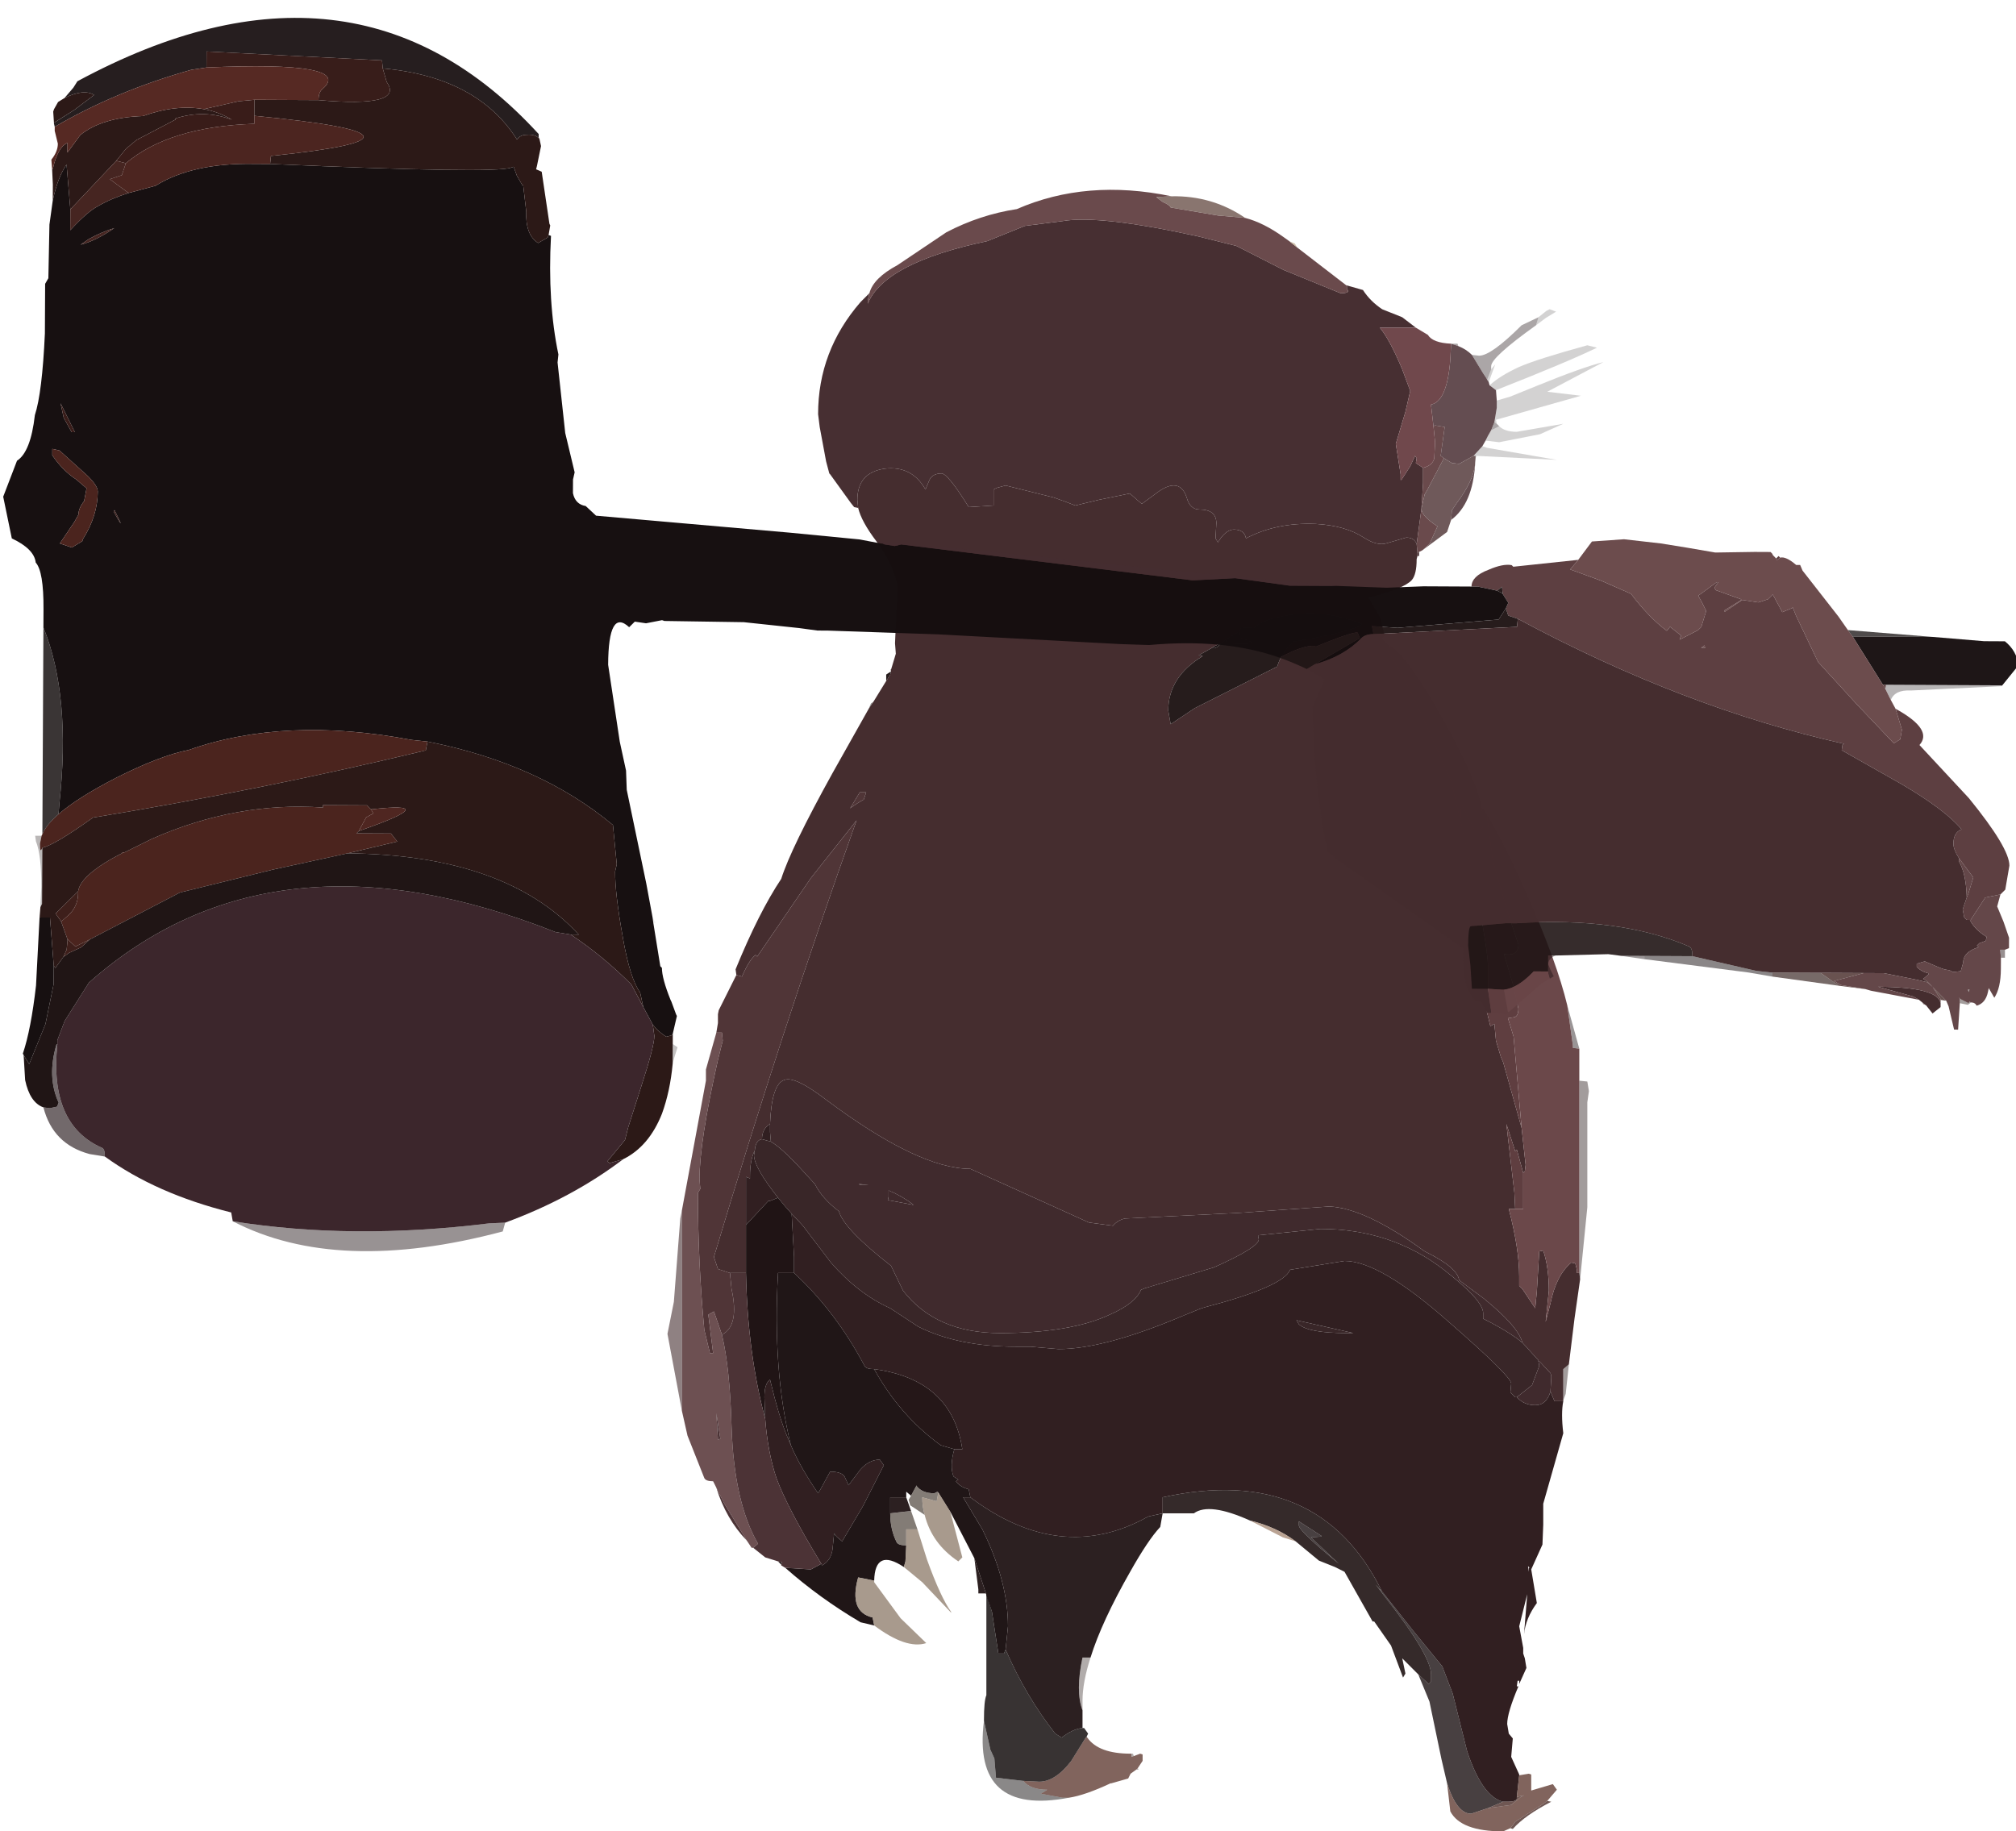 <?xml version="1.0" encoding="UTF-8" standalone="no"?>
<svg xmlns:xlink="http://www.w3.org/1999/xlink" height="114.3px" width="125.8px" xmlns="http://www.w3.org/2000/svg">
  <g transform="matrix(1, 0, 0, 1, 0.0, 0.3)">
    <use height="102.45" transform="matrix(1.0, 0.0, 0.0, 1.0, 41.65, 11.55)" width="58.4" xlink:href="#shape0"/>
    <use height="76.95" transform="matrix(1, 0.005, -0.005, 1, 0.35, 0.7)" width="125.8" xlink:href="#sprite0"/>
  </g>
  <defs>
    <g id="shape0" transform="matrix(1, 0, 0, 1, -41.65, -11.55)">
      <path d="M84.0 17.5 L85.05 17.8 Q85.5 18.5 86.25 19.0 L87.5 19.5 88.35 20.15 87.55 20.15 86.1 20.15 Q86.7 20.85 87.5 22.75 L88.0 24.1 87.7 25.4 87.1 27.4 87.4 29.3 87.4 29.65 87.45 29.65 88.0 28.8 88.3 28.15 88.4 28.3 88.35 28.6 88.8 28.9 88.8 29.85 88.7 31.45 88.4 33.65 Q88.25 33.25 87.75 33.25 L86.55 33.6 Q85.95 33.8 85.1 33.25 83.95 32.5 82.1 32.4 79.65 32.3 77.75 33.3 77.65 32.75 77.0 32.75 76.6 32.75 76.2 33.25 L76.0 33.55 75.85 33.3 75.9 32.35 Q75.9 31.5 74.85 31.5 74.25 31.5 74.05 30.75 73.8 30.0 73.25 30.0 72.8 30.0 72.2 30.45 L71.25 31.15 70.5 30.5 68.55 30.9 67.1 31.25 66.45 31.0 65.75 30.75 62.75 30.0 62.2 30.15 62.0 30.25 62.0 31.25 60.45 31.35 Q59.15 29.25 58.75 29.25 58.2 29.25 58.0 29.65 L57.75 30.25 Q56.9 28.75 55.2 28.95 53.5 29.2 53.5 30.9 L53.55 31.4 53.3 31.35 53.1 31.1 51.8 29.3 51.75 29.25 51.55 28.5 51.15 26.35 51.05 25.55 Q51.05 21.6 53.7 18.55 L54.25 18.0 54.15 18.45 54.15 18.65 Q55.2 16.1 61.6 14.75 L63.95 13.8 66.3 13.5 Q68.6 13.1 74.75 14.45 L77.15 15.05 80.1 16.55 83.65 18.0 Q84.3 18.0 84.05 17.75 L84.05 17.55 84.0 17.5 M88.55 34.15 L88.55 34.4 88.45 34.4 88.45 34.2 88.55 34.15" fill="#452d30" fill-opacity="0.988" fill-rule="evenodd" stroke="none"/>
      <path d="M84.0 17.5 L84.05 17.55 84.05 17.75 Q84.3 18.0 83.65 18.0 L80.1 16.55 77.15 15.05 74.75 14.45 Q68.6 13.1 66.3 13.5 L63.95 13.8 61.6 14.75 Q55.2 16.1 54.15 18.65 L54.15 18.45 54.25 18.0 Q54.5 17.05 56.0 16.25 L59.05 14.2 Q61.15 13.1 63.45 12.75 67.8 10.85 73.1 11.95 L72.15 12.0 72.55 12.3 Q73.0 12.5 73.05 12.65 L76.0 13.15 77.7 13.3 Q78.85 13.6 80.1 14.5 L80.45 14.75 80.95 15.15 84.0 17.5 M88.4 33.65 L88.7 31.45 88.8 29.85 88.8 28.9 Q89.4 28.75 89.5 28.3 L89.55 27.3 89.45 26.3 89.55 26.25 90.15 26.35 89.9 28.15 90.1 28.3 89.05 30.3 88.9 30.55 88.7 31.45 Q88.7 31.9 89.7 32.55 L89.2 33.65 88.75 34.05 88.55 34.15 88.45 34.2 88.4 33.65" fill="#613f41" fill-opacity="0.941" fill-rule="evenodd" stroke="none"/>
      <path d="M90.55 21.15 L90.8 21.15 90.95 21.15 91.0 21.3 90.55 21.15 M91.85 21.85 L92.3 21.9 Q93.05 21.9 94.95 20.0 L96.0 19.5 95.85 20.0 Q93.05 22.0 93.05 22.55 L93.05 22.75 92.8 23.4 92.75 23.3 92.55 23.0 91.85 21.85 M93.4 26.15 L93.55 26.3 93.05 26.55 93.25 26.05 93.4 26.15" fill="#25181c" fill-opacity="0.384" fill-rule="evenodd" stroke="none"/>
      <path d="M91.0 21.3 Q91.5 21.5 91.85 21.85 L92.55 23.0 92.75 23.3 92.8 23.4 92.9 23.55 92.95 23.75 93.35 24.05 93.4 24.7 93.4 25.15 93.25 26.05 93.05 26.55 92.85 26.9 92.7 27.2 92.5 27.55 91.95 28.15 91.05 28.65 90.6 28.6 90.1 28.3 89.9 28.15 90.15 26.35 89.55 26.25 89.45 26.3 89.3 25.0 89.3 24.95 Q90.3 24.75 90.5 22.15 L90.55 21.15 91.0 21.3 M92.1 28.15 L92.05 28.6 92.05 28.45 92.05 28.15 92.1 28.15 M92.05 28.65 Q91.9 31.15 90.55 32.15 L90.6 31.55 90.9 31.1 Q91.95 29.7 92.05 28.65" fill="#53393e" fill-opacity="0.898" fill-rule="evenodd" stroke="none"/>
      <path d="M88.8 28.9 L88.35 28.6 88.4 28.3 88.3 28.15 88.0 28.8 87.45 29.65 87.4 29.65 87.4 29.3 87.1 27.4 87.7 25.4 88.0 24.1 87.5 22.75 Q86.7 20.85 86.1 20.15 L87.55 20.15 88.35 20.15 89.1 20.6 Q89.4 21.1 90.55 21.15 L90.5 22.15 Q90.3 24.75 89.3 24.95 L89.3 25.0 89.45 26.3 89.55 27.3 89.5 28.3 Q89.4 28.75 88.8 28.9" fill="#6e464a" fill-opacity="0.988" fill-rule="evenodd" stroke="none"/>
      <path d="M96.0 19.5 L96.5 19.1 96.7 19.0 97.1 19.15 96.45 19.55 95.85 20.0 96.0 19.5 M93.05 22.75 L93.3 22.45 92.9 23.55 92.8 23.4 93.05 22.75 M92.95 23.75 Q93.6 23.15 94.8 22.6 95.95 22.1 99.05 21.25 L99.65 21.4 Q97.8 22.3 93.35 24.05 L92.95 23.75 M93.4 24.7 L94.25 24.45 95.85 23.8 Q98.8 22.6 100.05 22.3 L96.55 24.15 98.65 24.4 93.35 25.9 93.4 26.15 93.25 26.05 93.4 25.15 93.4 24.7 M93.55 26.3 Q93.9 26.65 94.65 26.65 L97.55 26.15 96.1 26.8 93.55 27.3 92.7 27.2 92.85 26.9 93.05 26.55 93.55 26.3 M92.5 27.55 L92.8 27.65 96.55 28.3 97.15 28.4 92.1 28.15 92.05 28.15 91.95 28.15 92.5 27.55" fill="#130c0e" fill-opacity="0.184" fill-rule="evenodd" stroke="none"/>
      <path d="M92.05 28.6 L92.05 28.65 Q91.95 29.7 90.9 31.1 L90.6 31.55 90.55 32.15 90.3 32.9 88.75 34.05 89.2 33.65 89.7 32.55 Q88.7 31.9 88.7 31.45 L88.9 30.55 89.05 30.3 90.1 28.3 90.6 28.6 91.05 28.65 91.95 28.15 92.05 28.15 92.05 28.45 92.05 28.6" fill="#644c4d" fill-opacity="0.925" fill-rule="evenodd" stroke="none"/>
      <path d="M75.6 40.15 L75.75 40.05 76.25 39.8 76.05 40.0 Q75.95 40.1 75.8 40.15 L75.6 40.15 M76.45 39.65 L77.35 39.1 77.35 39.15 77.4 39.5 78.05 39.75 78.1 39.9 78.15 39.85 78.15 39.9 78.1 39.9 78.05 39.9 76.55 39.85 76.5 39.65 76.45 39.65 M70.25 39.75 L70.4 39.9 70.2 39.9 70.25 39.75" fill="#160f10" fill-opacity="0.992" fill-rule="evenodd" stroke="none"/>
      <path d="M53.55 31.4 L53.5 30.9 Q53.5 29.2 55.2 28.95 56.9 28.75 57.75 30.25 L58.0 29.65 Q58.2 29.25 58.75 29.25 59.15 29.25 60.45 31.35 L62.0 31.25 62.0 30.25 62.2 30.15 62.75 30.0 65.75 30.75 66.45 31.0 67.1 31.25 68.55 30.9 70.5 30.5 71.25 31.15 72.2 30.45 Q72.8 30.0 73.25 30.0 73.8 30.0 74.05 30.75 74.25 31.5 74.85 31.5 75.9 31.5 75.9 32.35 L75.85 33.3 76.0 33.55 76.2 33.25 Q76.6 32.75 77.0 32.75 77.65 32.75 77.75 33.3 79.65 32.3 82.1 32.4 83.95 32.5 85.1 33.25 85.95 33.8 86.55 33.6 L87.75 33.25 Q88.25 33.25 88.4 33.65 L88.45 34.2 88.45 34.4 88.4 34.6 Q88.4 35.55 88.1 35.9 87.6 36.45 85.4 37.0 L86.15 38.3 86.4 39.4 86.25 39.55 86.75 40.1 86.6 40.35 Q87.7 41.9 89.9 47.0 L90.55 48.45 91.2 51.25 91.6 53.0 Q92.85 58.65 92.85 60.05 L92.85 61.6 92.65 62.3 93.0 63.75 93.25 63.6 93.35 64.65 93.65 65.65 93.8 66.0 94.95 70.1 95.2 72.4 95.15 72.8 95.05 72.9 94.65 71.45 94.55 71.55 94.0 69.85 94.5 74.15 94.55 75.15 94.15 75.15 Q94.8 77.65 94.8 79.35 L94.8 79.95 95.0 80.15 95.8 81.35 95.9 80.3 96.05 77.8 96.3 77.75 Q96.65 78.8 96.65 80.25 L96.45 82.2 96.75 81.05 Q97.1 79.3 98.05 78.5 L98.3 78.55 98.4 78.95 98.4 79.15 98.55 79.15 98.6 79.55 98.25 82.0 97.9 84.85 97.55 85.15 97.55 86.15 97.55 87.1 97.55 87.15 97.0 87.15 96.75 86.55 96.8 85.7 96.8 85.65 96.8 85.55 96.75 85.4 96.1 84.7 96.0 84.65 96.0 84.6 95.0 83.5 Q94.75 82.5 92.6 80.75 L91.05 79.6 Q90.95 78.8 88.9 77.8 85.2 75.1 82.95 75.0 L77.3 75.4 70.2 75.75 Q69.75 75.85 69.45 76.2 L67.95 76.0 60.55 72.65 Q57.3 72.65 51.5 68.3 49.6 66.85 48.95 67.1 48.15 67.35 48.05 69.85 47.55 70.15 47.55 70.8 47.15 70.85 47.1 71.5 46.8 72.1 46.8 73.1 L46.8 73.25 46.55 73.15 46.55 75.15 46.55 76.15 46.55 78.15 46.55 79.15 45.55 79.15 44.8 78.9 44.55 78.15 Q48.75 64.1 53.45 50.9 L50.6 54.5 47.25 59.4 47.15 59.3 Q46.75 59.6 46.3 60.65 L45.95 60.55 45.9 60.2 Q47.35 56.65 48.75 54.55 49.35 52.65 51.95 47.95 L54.2 43.95 54.5 43.5 55.3 42.2 55.55 41.8 55.6 41.6 55.6 41.55 55.55 41.5 55.6 41.5 55.9 40.5 55.85 39.85 56.0 36.4 Q55.9 35.15 54.7 33.5 53.75 32.25 53.55 31.4 M75.6 40.15 L74.8 40.6 75.05 40.65 Q72.9 41.95 72.9 44.05 L73.05 44.9 74.55 43.9 79.7 41.3 Q79.95 40.45 80.7 39.75 L82.1 39.5 Q84.8 38.95 85.0 38.65 82.5 37.65 80.1 38.15 78.75 38.4 78.25 38.9 L77.45 38.85 77.35 39.1 76.45 39.65 76.25 39.8 75.75 40.05 75.6 40.15 M53.65 49.15 L53.2 49.9 53.05 50.15 Q53.45 49.85 53.9 49.6 L54.05 49.15 53.65 49.15 M70.25 39.75 L70.2 39.9 70.4 39.9 70.25 39.75" fill="#452d2f" fill-opacity="0.996" fill-rule="evenodd" stroke="none"/>
      <path d="M55.3 42.2 L55.3 41.95 55.3 41.8 55.6 41.6 55.55 41.8 55.3 42.2 M77.35 39.1 L77.45 38.85 78.25 38.9 Q78.75 38.4 80.1 38.15 82.5 37.65 85.0 38.65 84.8 38.95 82.1 39.5 L80.7 39.75 Q79.95 40.45 79.7 41.3 L74.55 43.9 73.05 44.9 72.9 44.05 Q72.9 41.95 75.05 40.65 L74.8 40.6 75.6 40.15 75.8 40.15 Q75.95 40.1 76.05 40.0 L76.25 39.8 76.45 39.65 76.5 39.65 76.55 39.85 78.05 39.9 78.1 39.9 78.15 39.9 78.15 39.85 78.1 39.9 78.05 39.75 77.4 39.5 77.35 39.15 77.35 39.1" fill="#211717" fill-opacity="0.976" fill-rule="evenodd" stroke="none"/>
      <path d="M97.8 62.45 L98.55 65.15 98.15 65.1 98.15 64.95 97.8 62.45" fill="#1b1112" fill-opacity="0.443" fill-rule="evenodd" stroke="none"/>
      <path d="M92.45 50.05 L92.8 50.55 92.8 50.7 93.15 53.4 94.05 56.55 94.75 58.65 Q94.75 59.4 93.85 59.25 L94.4 61.1 94.75 62.65 Q94.75 63.2 94.4 63.2 L94.1 63.25 94.45 64.4 94.95 70.1 93.8 66.0 93.65 65.65 93.35 64.65 93.25 63.6 93.0 63.75 92.65 62.3 92.85 61.6 92.85 60.05 Q92.85 58.65 91.6 53.0 L91.2 51.25 91.15 50.35 91.2 49.9 92.0 51.5 Q92.6 51.5 92.5 51.25 L92.5 50.55 92.45 50.05 M95.05 72.9 L95.05 75.15 94.55 75.15 94.5 74.15 94.0 69.85 94.55 71.55 94.65 71.45 95.05 72.9" fill="#5f3e40" fill-opacity="0.996" fill-rule="evenodd" stroke="none"/>
      <path d="M86.75 40.1 L86.75 40.0 Q87.85 40.65 90.15 44.75 92.15 48.35 92.45 50.05 L92.5 50.55 92.5 51.25 Q92.6 51.5 92.0 51.5 L91.2 49.9 91.15 50.35 91.2 51.25 90.55 48.45 89.9 47.0 Q87.7 41.9 86.6 40.35 L86.75 40.1 M92.8 50.55 Q93.95 52.45 95.3 55.55 97.15 59.75 97.8 62.45 L98.15 64.95 98.15 65.1 98.55 65.15 98.55 66.15 98.55 67.15 98.55 78.15 98.55 79.15 98.4 79.15 98.4 78.95 98.3 78.55 98.05 78.5 Q97.1 79.3 96.75 81.05 L96.45 82.2 96.65 80.25 Q96.65 78.8 96.3 77.75 L96.05 77.8 95.9 80.3 95.8 81.35 95.0 80.15 94.8 79.95 94.8 79.35 Q94.8 77.65 94.15 75.15 L94.55 75.15 95.05 75.15 95.05 72.9 95.15 72.8 95.2 72.4 94.95 70.1 94.45 64.4 94.1 63.25 94.4 63.2 Q94.75 63.2 94.75 62.65 L94.4 61.1 93.85 59.25 Q94.75 59.4 94.75 58.65 L94.05 56.55 93.15 53.4 92.8 50.7 92.8 50.55" fill="#694547" fill-opacity="0.984" fill-rule="evenodd" stroke="none"/>
      <path d="M98.55 67.15 L99.05 67.2 99.15 67.8 99.05 68.5 99.05 75.05 98.6 79.55 98.55 79.15 98.55 78.15 98.55 67.15 M97.9 84.85 L97.7 86.7 97.55 87.1 97.55 86.15 97.55 85.15 97.9 84.85" fill="#261819" fill-opacity="0.427" fill-rule="evenodd" stroke="none"/>
      <path d="M95.0 83.5 Q94.15 82.8 92.55 82.0 L92.55 81.65 Q92.55 80.85 90.1 78.95 86.8 76.4 82.4 76.4 L78.5 76.8 78.55 77.05 Q78.55 77.55 75.75 78.8 L71.45 80.1 71.2 80.2 Q70.85 81.05 69.25 81.75 66.8 82.9 62.4 82.9 58.4 82.9 56.35 80.25 L55.6 78.7 Q52.65 76.4 52.35 75.3 51.3 74.5 50.85 73.6 L49.75 72.4 Q48.7 71.3 48.1 70.95 L48.05 70.35 48.05 69.85 Q48.15 67.35 48.95 67.1 49.6 66.85 51.5 68.3 57.3 72.65 60.55 72.65 L67.95 76.0 69.45 76.2 Q69.75 75.85 70.2 75.75 L77.3 75.4 82.95 75.0 Q85.2 75.1 88.9 77.8 90.95 78.8 91.05 79.6 L92.6 80.75 Q94.75 82.5 95.0 83.5 M94.65 86.9 L95.6 86.15 96.05 84.95 96.0 84.65 96.1 84.7 96.75 85.4 96.8 85.55 96.8 85.65 96.8 85.7 96.75 86.55 Q96.5 87.4 95.8 87.4 95.1 87.4 94.65 86.9 M54.05 73.65 L54.2 73.65 53.6 73.6 53.65 73.65 54.05 73.65 M55.4 74.6 L57.0 74.9 56.95 74.85 Q56.2 74.3 55.45 74.0 L55.45 74.4 55.4 74.6" fill="#3f292c" fill-opacity="0.992" fill-rule="evenodd" stroke="none"/>
      <path d="M48.1 70.95 Q48.7 71.3 49.75 72.4 L50.85 73.6 Q51.3 74.5 52.35 75.3 52.65 76.4 55.6 78.7 L56.35 80.25 Q58.4 82.9 62.4 82.9 66.8 82.9 69.25 81.75 70.85 81.05 71.2 80.2 L71.45 80.1 75.75 78.8 Q78.55 77.55 78.55 77.05 L78.5 76.8 82.4 76.4 Q86.8 76.4 90.1 78.95 92.55 80.85 92.55 81.65 L92.55 82.0 Q94.15 82.8 95.0 83.5 L96.0 84.6 96.0 84.65 96.05 84.95 95.6 86.15 94.65 86.9 94.55 86.9 94.25 86.6 94.3 86.05 Q94.3 85.6 90.4 82.2 86.1 78.4 83.9 78.4 L80.5 78.95 Q80.1 80.0 75.15 81.3 L74.85 81.4 73.75 81.85 Q68.9 83.9 66.05 83.9 L64.3 83.75 63.4 83.75 Q59.8 83.75 57.3 82.5 L55.55 81.35 Q53.55 80.45 51.85 78.5 L50.1 76.2 49.4 75.45 49.0 75.0 48.55 74.45 Q47.05 72.55 47.05 71.8 L47.1 71.5 Q47.15 70.85 47.55 70.8 L48.1 70.95 M84.05 82.9 Q81.65 82.9 81.05 82.35 L80.9 82.1 84.45 82.9 84.05 82.9" fill="#382527" fill-opacity="0.992" fill-rule="evenodd" stroke="none"/>
      <path d="M97.55 87.15 Q97.4 87.9 97.55 89.15 L96.3 93.55 96.3 94.85 96.25 96.1 95.55 97.65 95.9 99.75 Q95.2 100.7 95.1 101.7 L95.3 99.2 94.8 101.2 95.05 102.55 95.05 102.9 95.15 103.2 95.25 103.8 94.8 104.8 94.8 104.6 94.7 104.6 94.65 104.95 94.75 104.95 Q94.05 106.6 94.05 107.3 L94.15 107.9 94.4 108.2 94.3 109.35 94.8 110.45 94.8 110.5 94.65 111.85 94.65 111.9 Q94.7 112.15 94.05 112.15 L93.8 112.15 Q92.5 111.85 91.55 109.0 L90.65 105.4 90.0 103.7 88.2 101.5 86.3 99.1 86.25 99.05 Q82.3 91.0 72.55 93.15 L72.55 94.15 71.65 94.35 Q66.2 97.4 60.55 93.15 L60.45 92.65 Q59.9 92.5 59.65 92.15 L59.8 92.05 59.5 91.85 Q59.25 91.2 59.55 90.15 L60.05 90.15 Q59.4 85.8 54.55 85.15 54.05 85.15 53.95 84.95 52.15 81.55 49.55 79.15 L49.55 78.15 49.4 75.45 50.1 76.2 51.85 78.5 Q53.55 80.45 55.55 81.35 L57.3 82.5 Q59.8 83.75 63.4 83.75 L64.3 83.75 66.05 83.9 Q68.9 83.9 73.75 81.85 L74.85 81.4 75.15 81.3 Q80.1 80.0 80.5 78.95 L83.9 78.4 Q86.1 78.4 90.4 82.2 94.3 85.6 94.3 86.05 L94.25 86.6 94.55 86.9 94.65 86.9 Q95.1 87.4 95.8 87.4 96.5 87.4 96.75 86.55 L97.0 87.15 97.55 87.15 M48.05 69.85 L48.05 70.35 48.1 70.95 47.55 70.8 Q47.55 70.15 48.05 69.85 M47.1 71.5 L47.05 71.8 Q47.05 72.55 48.55 74.45 L48.05 74.65 47.95 74.65 46.55 76.15 46.55 75.15 46.55 73.15 46.8 73.25 46.8 73.1 Q46.8 72.1 47.1 71.5 M84.05 82.9 L84.45 82.9 80.9 82.1 81.05 82.35 Q81.65 82.9 84.05 82.9 M95.4 97.55 L95.45 97.55 95.35 97.45 95.4 97.8 95.4 97.55 M47.75 88.25 L47.7 86.9 Q47.7 86.05 48.05 85.8 48.6 88.1 49.1 89.3 L49.35 89.9 Q49.95 91.3 51.05 92.9 L51.2 92.65 51.8 91.55 Q52.5 91.55 52.7 91.85 L52.95 92.4 53.7 91.4 Q54.25 90.8 54.9 90.8 L55.15 91.15 53.85 93.7 52.55 95.9 52.2 95.6 52.05 95.4 51.95 96.4 Q51.85 97.1 51.3 97.4 L51.25 97.3 Q49.15 93.85 48.45 91.95 47.9 90.3 47.75 88.25" fill="#301e20" fill-opacity="0.992" fill-rule="evenodd" stroke="none"/>
      <path d="M88.5 104.2 L87.5 103.2 87.7 104.15 87.55 104.4 86.8 102.4 85.75 100.9 85.65 100.9 83.9 97.8 83.3 97.5 82.3 97.1 80.85 95.9 Q79.65 95.0 78.0 94.6 75.45 93.45 74.5 94.15 L73.55 94.15 72.55 94.15 72.55 93.15 Q82.3 91.0 86.25 99.05 L85.85 98.6 86.3 99.2 Q89.3 103.0 89.3 104.2 L89.3 104.65 89.15 104.8 88.5 104.2 M82.45 95.55 L81.05 94.65 81.05 94.9 Q81.05 95.25 83.55 97.3 L81.8 95.65 82.45 95.6 82.45 95.55" fill="#251919" fill-opacity="0.925" fill-rule="evenodd" stroke="none"/>
      <path d="M90.3 111.0 L89.95 109.5 89.2 105.9 88.5 104.2 89.15 104.8 89.3 104.65 89.3 104.2 Q89.3 103.0 86.3 99.2 L85.85 98.6 86.25 99.05 86.3 99.1 88.2 101.5 90.0 103.7 90.65 105.4 91.55 109.0 Q92.5 111.85 93.8 112.15 L92.85 112.55 91.8 112.9 Q90.9 112.9 90.3 111.0 M82.45 95.55 L82.45 95.6 81.8 95.65 83.55 97.3 Q81.05 95.25 81.05 94.9 L81.05 94.65 82.45 95.55" fill="#1a1011" fill-opacity="0.796" fill-rule="evenodd" stroke="none"/>
      <path d="M77.7 13.3 L76.0 13.15 73.05 12.65 Q73.0 12.5 72.55 12.3 L72.15 12.0 73.1 11.95 Q75.65 11.9 77.7 13.3" fill="#735c55" fill-opacity="0.843" fill-rule="evenodd" stroke="none"/>
      <path d="M80.45 14.75 L80.8 14.9 80.95 15.15 80.45 14.75" fill="#cbbaa1" fill-opacity="0.89" fill-rule="evenodd" stroke="none"/>
      <path d="M44.7 64.15 L44.8 63.55 44.8 63.0 44.85 62.75 45.95 60.55 46.3 60.65 Q46.75 59.6 47.15 59.3 L47.25 59.4 50.6 54.5 53.45 50.9 Q48.75 64.1 44.55 78.15 L44.8 78.9 45.55 79.15 45.65 80.15 Q46.15 82.45 45.05 83.0 L44.55 81.55 44.2 81.75 44.5 84.15 44.3 84.15 43.95 82.7 Q43.55 78.45 43.55 74.15 L43.7 73.9 43.65 73.3 Q43.65 70.95 44.8 65.85 L45.1 64.65 45.05 64.15 44.7 64.15 M53.65 49.15 L54.05 49.15 53.9 49.6 Q53.45 49.85 53.05 50.15 L53.2 49.9 53.65 49.15" fill="#4c3133" fill-opacity="0.973" fill-rule="evenodd" stroke="none"/>
      <path d="M54.2 43.95 L54.35 43.6 54.5 43.5 54.2 43.95" fill="#120b0c" fill-opacity="0.459" fill-rule="evenodd" stroke="none"/>
      <path d="M47.0 96.3 L46.9 96.3 46.6 95.85 45.2 93.55 44.7 92.55 44.5 92.15 Q44.05 92.15 43.95 91.95 L42.9 89.3 42.55 87.75 42.55 87.15 42.55 75.25 44.05 67.15 44.05 66.45 44.7 64.15 45.05 64.15 45.1 64.65 44.8 65.85 Q43.65 70.95 43.65 73.3 L43.7 73.9 43.55 74.15 Q43.55 78.45 43.95 82.7 L44.3 84.15 44.5 84.15 44.2 81.75 44.55 81.55 45.05 83.0 Q45.55 85.1 45.65 88.75 45.8 93.45 47.3 96.05 L47.0 96.3 M44.8 89.55 L44.95 89.5 44.7 87.9 44.8 89.55" fill="#59383a" fill-opacity="0.878" fill-rule="evenodd" stroke="none"/>
      <path d="M55.4 74.6 L55.45 74.4 55.45 74.0 Q56.2 74.3 56.95 74.85 L57.0 74.9 55.4 74.6 M54.05 73.65 L53.65 73.65 53.6 73.6 54.2 73.65 54.05 73.65" fill="#3e282b" fill-opacity="0.992" fill-rule="evenodd" stroke="none"/>
      <path d="M60.8 96.95 L59.3 94.05 58.55 92.85 58.5 92.8 58.3 92.9 Q57.55 92.9 57.2 92.45 L57.2 92.4 56.85 93.05 56.55 92.8 56.55 93.15 55.55 93.15 55.55 94.15 Q55.55 95.15 55.95 95.95 56.05 96.15 56.55 96.15 L56.5 97.15 56.4 97.5 Q54.6 96.3 54.55 98.35 L53.55 98.15 Q52.95 100.3 54.45 100.65 L54.55 101.15 53.7 100.95 Q51.15 99.45 49.0 97.55 L50.6 97.65 51.25 97.3 51.3 97.4 Q51.85 97.1 51.95 96.4 L52.05 95.4 52.2 95.6 52.55 95.9 53.85 93.7 55.15 91.15 54.9 90.8 Q54.25 90.8 53.7 91.4 L52.95 92.4 52.7 91.85 Q52.5 91.55 51.8 91.55 L51.2 92.65 51.05 92.9 Q49.95 91.3 49.35 89.9 48.2 85.25 48.55 79.15 L49.55 79.15 Q52.15 81.55 53.95 84.95 54.05 85.15 54.55 85.15 56.15 88.05 58.7 89.9 L59.55 90.15 Q59.25 91.2 59.5 91.85 L59.8 92.05 59.65 92.15 Q59.9 92.5 60.45 92.65 L60.55 93.15 60.1 93.15 61.3 95.15 Q62.9 98.4 62.9 101.2 L62.75 102.65 62.65 102.9 62.3 102.9 61.9 100.3 60.8 96.95 M48.75 97.35 L48.55 97.15 48.8 97.2 48.75 97.35" fill="#1b1112" fill-opacity="0.973" fill-rule="evenodd" stroke="none"/>
      <path d="M48.55 74.45 L49.0 75.0 49.4 75.45 49.55 78.15 49.55 79.15 48.55 79.15 Q48.2 85.25 49.35 89.9 L49.1 89.3 Q48.6 88.1 48.05 85.8 47.7 86.05 47.7 86.9 L47.75 88.25 Q46.65 84.15 46.55 79.15 L46.55 78.15 46.55 76.15 47.95 74.65 48.05 74.65 48.55 74.45" fill="#201415" fill-opacity="0.996" fill-rule="evenodd" stroke="none"/>
      <path d="M42.55 87.75 L41.65 82.95 42.05 80.95 42.45 75.75 42.55 75.25 42.55 87.15 42.55 87.75" fill="#42292b" fill-opacity="0.588" fill-rule="evenodd" stroke="none"/>
      <path d="M49.0 97.55 L48.75 97.4 48.75 97.35 48.8 97.2 48.55 97.15 47.75 96.9 47.0 96.3 47.3 96.05 Q45.8 93.45 45.65 88.75 45.55 85.1 45.05 83.0 46.15 82.45 45.65 80.15 L45.55 79.15 46.55 79.15 Q46.65 84.15 47.75 88.25 47.9 90.3 48.45 91.95 49.15 93.85 51.25 97.3 L50.6 97.65 49.0 97.55 M46.6 95.85 Q45.3 94.5 44.7 92.55 L45.2 93.55 46.6 95.85 M44.8 89.55 L44.7 87.9 44.95 89.5 44.8 89.55" fill="#462c2f" fill-opacity="0.961" fill-rule="evenodd" stroke="none"/>
      <path d="M54.55 85.15 Q59.4 85.8 60.05 90.15 L59.55 90.15 58.7 89.9 Q56.15 88.05 54.55 85.15" fill="#251718" fill-rule="evenodd" stroke="none"/>
      <path d="M57.7 94.25 L56.8 93.65 56.7 93.3 56.85 93.05 57.2 92.4 57.2 92.45 Q57.55 92.9 58.3 92.9 L58.5 92.8 58.55 92.85 58.45 93.4 57.55 93.15 Q57.55 93.75 57.7 94.25 M56.85 94.0 L57.25 95.15 56.55 95.15 56.55 96.15 Q56.05 96.15 55.95 95.95 55.55 95.15 55.55 94.15 L56.85 94.0" fill="#51483f" fill-opacity="0.714" fill-rule="evenodd" stroke="none"/>
      <path d="M72.55 94.15 L72.4 95.0 Q71.65 95.8 70.55 97.75 68.75 100.9 68.05 103.15 L67.55 103.15 Q67.1 105.25 67.55 106.45 L67.55 107.55 Q66.95 107.6 66.25 108.15 L65.85 107.9 Q64.0 105.55 62.75 102.65 L62.9 101.2 Q62.9 98.4 61.3 95.15 L60.1 93.15 60.55 93.15 Q66.2 97.4 71.65 94.35 L72.55 94.15 M67.8 108.1 L67.85 108.15 67.75 108.15 67.8 108.1 M61.55 99.15 L61.05 99.15 61.05 98.9 60.8 96.95 61.9 100.3 61.55 99.15 M56.55 93.15 L56.85 94.0 55.55 94.15 55.55 93.15 56.55 93.15" fill="#201415" fill-opacity="0.945" fill-rule="evenodd" stroke="none"/>
      <path d="M59.3 94.05 L60.05 96.9 59.8 97.15 Q58.15 96.05 57.7 94.25 57.55 93.75 57.55 93.15 L58.45 93.4 58.55 92.85 59.3 94.05 M57.25 95.15 L57.85 97.05 Q58.7 99.4 59.35 100.3 L59.35 100.35 57.55 98.45 56.4 97.5 56.5 97.15 56.55 96.15 56.55 95.15 57.25 95.15 M54.55 98.35 L54.55 98.45 56.2 100.7 57.8 102.25 Q56.55 102.65 54.55 101.15 L54.45 100.65 Q52.95 100.3 53.55 98.15 L54.55 98.35" fill="#8c7968" fill-opacity="0.753" fill-rule="evenodd" stroke="none"/>
      <path d="M80.85 95.9 L80.05 95.65 78.0 94.6 Q79.65 95.0 80.85 95.9" fill="#ad927f" fill-opacity="0.839" fill-rule="evenodd" stroke="none"/>
      <path d="M68.05 103.15 Q67.55 104.7 67.55 105.85 L67.55 106.45 Q67.1 105.25 67.55 103.15 L68.05 103.15 M70.6 109.15 L70.7 109.15 70.75 109.3 70.6 109.35 70.6 109.15 M71.0 110.05 L71.05 110.15 70.9 110.15 71.0 110.05" fill="#201311" fill-opacity="0.349" fill-rule="evenodd" stroke="none"/>
      <path d="M94.8 110.5 L95.4 110.4 95.55 110.45 95.55 111.45 96.9 111.05 97.15 111.4 96.55 112.1 96.2 112.35 94.55 113.4 94.45 113.55 94.25 113.8 93.8 114.0 Q91.15 114.0 90.5 112.75 L90.3 111.0 Q90.9 112.9 91.8 112.9 L92.85 112.55 94.3 112.35 94.9 111.85 95.1 111.75 94.65 111.85 94.8 110.5 M67.85 108.15 Q68.55 109.15 70.55 109.15 L70.6 109.15 70.6 109.35 70.75 109.3 71.15 109.15 71.3 109.2 71.3 109.6 71.0 110.05 70.9 110.15 70.55 110.4 70.4 110.7 69.35 111.0 69.3 111.0 Q67.7 111.75 66.7 111.9 L66.3 111.9 64.95 111.65 65.35 111.4 Q64.3 111.4 63.85 110.85 L64.85 110.9 Q65.85 110.9 66.85 109.6 L67.75 108.15 67.85 108.15" fill="#5f3a31" fill-opacity="0.784" fill-rule="evenodd" stroke="none"/>
      <path d="M67.55 107.55 L67.65 107.55 67.9 107.9 67.8 108.1 67.75 108.15 66.85 109.6 Q65.85 110.9 64.85 110.9 L63.85 110.85 62.15 110.65 62.05 109.45 61.8 108.9 61.4 107.1 61.4 107.05 Q61.4 105.85 61.55 105.5 L61.55 105.15 61.55 99.15 61.9 100.3 62.3 102.9 62.65 102.9 62.75 102.65 Q64.0 105.55 65.85 107.9 L66.25 108.15 Q66.95 107.6 67.55 107.55" fill="#140d0e" fill-opacity="0.843" fill-rule="evenodd" stroke="none"/>
      <path d="M66.7 111.9 Q60.65 113.05 61.4 107.1 L61.8 108.9 62.05 109.45 62.15 110.65 63.85 110.85 Q64.3 111.4 65.35 111.4 L64.95 111.65 66.3 111.9 66.7 111.9" fill="#0b0707" fill-opacity="0.478" fill-rule="evenodd" stroke="none"/>
      <path d="M96.55 112.1 L96.8 112.15 Q95.15 113.0 94.4 113.85 L94.25 113.8 94.45 113.55 94.55 113.4 96.2 112.35 96.55 112.1 M93.8 112.15 L94.05 112.15 Q94.7 112.15 94.65 111.9 L94.65 111.85 95.1 111.75 94.9 111.85 94.3 112.35 92.85 112.55 93.8 112.15" fill="#4e302b" fill-opacity="0.812" fill-rule="evenodd" stroke="none"/>
    </g>
    <g id="sprite0" transform="matrix(1, 0, 0, 1, 0.0, 0.0)">
      <use height="76.95" transform="matrix(1.0, 0.0, 0.0, 1.0, 0.0, 0.0)" width="125.8" xlink:href="#shape1"/>
    </g>
    <g id="shape1" transform="matrix(1, 0, 0, 1, 0.0, 0.0)">
      <path d="M117.55 41.15 L124.55 41.15 124.8 41.15 124.8 41.2 119.1 41.5 Q118.1 41.45 117.85 42.1 L117.5 41.4 117.55 41.15" fill="#110a0b" fill-opacity="0.298" fill-rule="evenodd" stroke="none"/>
      <path d="M124.8 41.15 L124.55 41.15 117.55 41.15 117.35 41.15 115.45 38.15 120.45 38.15 123.65 38.4 124.95 38.4 Q125.7 39.0 125.8 39.9 L124.8 41.15" fill="#181011" fill-opacity="0.969" fill-rule="evenodd" stroke="none"/>
      <path d="M117.35 41.15 L117.55 41.15 117.5 41.4 117.35 41.15 M91.65 35.15 Q91.65 34.5 92.7 34.1 93.6 33.7 94.15 33.8 L94.25 33.9 98.3 33.45 97.8 34.05 99.75 34.75 101.6 35.55 Q102.75 37.05 103.85 37.85 L104.05 37.6 104.75 38.15 104.7 38.25 104.65 38.4 105.8 37.8 106.0 37.6 106.3 36.6 106.05 36.1 105.8 35.65 106.95 34.8 107.05 34.8 106.8 35.15 106.9 35.3 108.45 35.85 108.5 35.9 107.45 36.55 107.45 36.65 108.55 35.9 109.55 36.05 110.15 35.85 110.45 35.55 111.05 36.65 111.65 36.4 111.7 36.35 111.9 36.85 113.3 39.75 115.7 42.35 118.05 44.8 118.45 44.55 118.55 43.95 118.15 42.65 118.25 42.7 Q120.5 43.95 119.65 44.9 L122.75 48.2 Q125.3 51.3 125.3 52.4 L125.05 53.9 124.75 54.2 123.8 54.4 122.9 55.8 122.85 55.8 122.65 55.8 122.5 55.65 122.4 55.15 122.65 54.4 122.75 54.15 123.05 53.15 122.45 52.35 122.15 51.95 Q121.8 51.4 121.8 51.05 121.8 50.35 122.3 50.15 121.3 48.95 118.55 47.35 L114.8 45.25 114.85 44.9 114.95 44.85 Q104.9 42.65 94.55 37.15 L93.95 36.95 93.8 36.5 93.95 36.15 93.6 35.6 93.55 35.15 93.25 35.4 92.05 35.15 91.65 35.15 M110.65 33.3 L110.8 33.15 110.9 33.25 110.7 33.4 110.65 33.3 M106.0 38.9 L106.25 38.9 106.2 38.75 106.0 38.9" fill="#563739" fill-opacity="0.957" fill-rule="evenodd" stroke="none"/>
      <path d="M93.25 35.4 L93.55 35.15 93.6 35.6 93.55 35.55 93.25 35.4 M93.8 36.5 L93.95 36.95 94.55 37.15 94.5 37.65 85.55 38.15 85.45 37.65 87.05 37.75 93.35 37.2 93.8 36.5" fill="#221717" fill-opacity="0.973" fill-rule="evenodd" stroke="none"/>
      <path d="M93.25 35.4 L93.55 35.55 93.6 35.6 93.95 36.15 93.8 36.5 93.35 37.2 87.05 37.75 85.45 37.65 85.55 38.15 Q85.05 38.15 84.8 38.4 83.7 39.55 81.9 40.05 L84.7 38.4 84.55 38.05 Q84.1 38.05 81.95 38.95 L81.9 38.9 Q81.15 38.85 79.7 39.65 76.25 38.45 71.55 38.9 L69.75 38.85 58.4 38.3 51.5 38.1 50.85 38.1 49.7 37.95 46.25 37.6 41.3 37.55 41.15 37.5 40.15 37.7 39.45 37.6 39.1 37.95 Q37.8 36.75 37.8 40.3 L38.55 45.1 38.95 46.9 39.0 48.1 40.25 53.95 40.65 56.05 40.7 56.4 41.15 59.1 41.25 59.2 Q41.25 59.85 41.8 61.2 L41.85 61.3 42.15 62.1 42.2 62.2 41.95 63.3 41.9 63.4 41.55 63.5 Q41.05 63.2 40.7 62.75 L40.1 61.65 39.9 60.75 Q39.25 59.85 38.8 57.3 38.3 54.6 38.3 53.2 L38.4 52.75 38.15 50.3 Q33.55 46.5 26.55 45.15 L25.55 45.05 Q17.65 43.6 11.65 45.75 9.9 46.1 7.15 47.5 4.75 48.75 3.55 49.8 L3.6 49.15 Q4.3 42.4 2.55 38.15 L2.55 37.8 2.55 37.0 Q2.55 34.65 2.05 34.1 1.95 33.25 0.55 32.6 L0.0 30.0 0.85 27.75 Q1.7 27.2 1.95 24.9 2.4 23.5 2.55 19.8 L2.55 16.7 2.75 16.35 2.8 13.0 3.0 11.5 Q3.3 10.05 3.85 9.25 L4.1 12.05 4.1 12.75 4.1 13.35 Q5.15 12.2 5.8 11.85 6.65 11.35 7.75 11.0 L9.4 10.55 Q11.7 9.1 15.55 9.15 L16.55 9.15 Q30.65 9.7 31.6 9.3 L31.75 9.25 31.95 9.8 32.3 10.4 32.35 10.4 32.55 12.05 Q32.5 13.5 33.3 14.0 L33.9 13.65 33.95 13.5 34.1 13.55 Q33.9 17.7 34.6 20.95 L34.55 21.45 35.05 25.85 35.65 28.3 35.55 28.75 35.55 29.6 Q35.7 30.3 36.35 30.4 L37.0 31.0 49.1 32.0 53.45 32.4 54.8 32.65 54.9 32.65 55.0 32.7 55.65 32.8 56.05 32.7 74.25 34.85 76.9 34.7 80.3 35.15 83.2 35.15 86.35 35.25 88.65 35.15 91.65 35.15 92.05 35.15 93.25 35.4 M5.25 13.9 L4.75 14.25 Q5.7 14.0 6.85 13.2 6.05 13.45 5.25 13.9 M6.9 30.9 Q7.75 32.4 6.95 30.8 L6.9 30.9 M3.5 27.1 L3.05 27.0 3.05 27.4 Q3.7 28.35 4.55 28.9 L5.2 29.45 5.05 30.25 Q4.7 30.7 4.7 31.1 L4.45 31.55 3.55 32.9 4.3 33.15 4.95 32.75 5.0 32.6 Q5.9 31.15 5.9 29.65 5.9 29.2 4.9 28.35 L3.5 27.1 M4.25 25.95 L4.45 25.95 3.55 24.15 3.75 25.05 4.25 25.95 M2.4 56.25 L3.05 56.25 3.3 59.25 3.3 60.4 2.8 62.9 1.8 65.4 1.45 64.85 1.4 64.75 Q1.9 63.25 2.2 60.5 L2.4 56.25" fill="#160f10" fill-opacity="0.992" fill-rule="evenodd" stroke="none"/>
      <path d="M115.45 38.15 L117.35 41.15 117.5 41.4 117.85 42.1 118.15 42.65 118.55 43.95 118.45 44.55 118.05 44.8 115.7 42.35 113.3 39.75 111.9 36.85 111.7 36.35 111.65 36.4 111.05 36.65 110.45 35.55 110.15 35.85 109.55 36.05 108.55 35.9 107.45 36.65 107.45 36.55 108.5 35.9 108.45 35.85 106.9 35.3 106.8 35.15 107.05 34.8 106.95 34.8 105.8 35.65 106.05 36.1 106.3 36.6 106.0 37.6 105.8 37.8 104.65 38.4 104.7 38.25 104.75 38.15 104.05 37.6 103.85 37.85 Q102.75 37.05 101.6 35.55 L99.75 34.75 97.8 34.05 98.3 33.45 99.15 32.3 101.15 32.15 103.45 32.4 105.05 32.65 106.85 32.95 109.3 32.9 110.3 32.9 110.4 33.0 110.45 33.1 110.65 33.3 110.7 33.4 110.9 33.25 Q111.25 33.15 111.9 33.7 L112.15 33.7 112.3 34.05 114.55 36.9 115.15 37.75 115.45 38.15 M106.0 38.9 L106.2 38.75 106.25 38.9 106.0 38.9" fill="#623f41" fill-opacity="0.933" fill-rule="evenodd" stroke="none"/>
      <path d="M79.7 39.65 Q81.15 38.85 81.9 38.9 L81.95 38.95 Q84.1 38.05 84.55 38.05 L84.7 38.4 81.9 40.05 81.4 40.35 Q80.55 39.95 79.7 39.65" fill="#211717" fill-opacity="0.976" fill-rule="evenodd" stroke="none"/>
      <path d="M94.55 37.15 Q104.9 42.65 114.95 44.85 L114.85 44.9 114.8 45.25 118.55 47.35 Q121.3 48.95 122.3 50.15 121.8 50.35 121.8 51.05 121.8 51.4 122.15 51.95 L122.15 52.15 Q122.6 52.9 122.65 54.4 L122.4 55.15 122.5 55.65 122.65 55.8 122.85 55.8 Q123.15 56.4 123.9 56.85 L123.85 57.1 123.45 57.25 123.3 57.4 123.4 57.5 Q122.45 57.8 122.45 58.45 L122.3 59.0 121.9 59.05 121.8 59.05 121.6 58.95 121.3 58.9 121.0 58.8 120.05 58.4 119.55 58.55 119.55 58.75 Q119.85 59.05 120.3 59.15 L120.3 59.2 119.95 59.5 120.2 59.65 120.2 59.7 119.55 59.55 117.5 59.15 116.25 59.15 113.55 59.15 112.55 59.15 110.55 59.15 109.55 59.05 105.55 58.15 Q105.55 57.65 105.35 57.55 101.0 55.7 94.55 56.15 L93.9 56.15 91.7 56.35 Q91.55 56.45 91.55 57.55 L91.7 58.8 91.8 60.25 92.8 60.25 93.0 61.6 93.0 61.75 92.75 61.75 92.4 61.1 92.0 61.0 Q91.4 60.4 91.25 59.0 L91.25 57.75 83.3 52.2 82.75 51.75 Q81.95 48.05 81.8 43.75 L81.75 42.75 82.5 41.0 81.4 40.35 81.9 40.05 Q83.7 39.55 84.8 38.4 85.05 38.15 85.55 38.15 L94.5 37.65 94.55 37.15 M120.15 61.15 L119.95 61.0 119.7 60.8 119.35 60.6 117.15 60.0 Q120.85 60.0 121.05 61.0 L121.05 61.25 120.55 61.65 120.15 61.15" fill="#452d2f" fill-opacity="0.996" fill-rule="evenodd" stroke="none"/>
      <path d="M120.45 38.15 L115.45 38.15 115.15 37.75 120.45 38.15" fill="#110b0c" fill-opacity="0.737" fill-rule="evenodd" stroke="none"/>
      <path d="M114.7 59.95 L113.55 59.15 116.25 59.15 114.4 59.65 114.8 59.9 116.35 60.15 114.7 59.95 M120.2 59.7 L120.2 59.65 121.4 60.85 121.05 60.8 121.05 60.75 120.55 60.0 120.2 59.7 M122.25 60.75 L122.2 60.65 122.3 60.75 122.25 60.75" fill="#5e4543" fill-opacity="0.929" fill-rule="evenodd" stroke="none"/>
      <path d="M113.55 59.15 L114.7 59.95 110.55 59.4 110.55 59.15 112.55 59.15 113.55 59.15" fill="#493735" fill-opacity="0.745" fill-rule="evenodd" stroke="none"/>
      <path d="M122.15 51.95 L122.45 52.35 123.05 53.15 122.75 54.15 122.65 54.4 Q122.6 52.9 122.15 52.15 L122.15 51.95 M122.85 55.8 L122.9 55.8 123.8 54.4 124.75 54.2 124.55 54.95 124.95 55.9 125.3 56.9 125.3 57.55 125.05 57.65 124.75 57.65 124.8 58.15 124.8 58.85 Q124.8 60.05 124.4 60.65 L124.05 60.05 124.0 60.3 Q123.85 61.0 123.3 61.15 123.2 60.95 122.95 60.95 L122.85 60.9 122.8 61.0 122.3 60.75 122.2 60.65 122.25 60.75 122.25 61.0 122.15 62.65 121.9 62.65 121.55 61.2 121.4 60.85 120.2 59.65 119.95 59.5 120.3 59.2 120.3 59.15 Q119.85 59.05 119.55 58.75 L119.55 58.55 120.05 58.4 121.0 58.8 121.3 58.9 121.6 58.95 121.8 59.05 121.9 59.05 122.3 59.0 122.45 58.45 Q122.45 57.8 123.4 57.5 L123.3 57.4 123.45 57.25 123.85 57.1 123.9 56.85 Q123.15 56.4 122.85 55.8 M116.35 60.15 L114.8 59.9 114.4 59.65 116.25 59.15 117.5 59.15 119.55 59.55 120.2 59.7 120.55 60.0 121.05 60.75 121.05 60.8 121.05 61.0 Q120.85 60.0 117.15 60.0 L119.35 60.6 119.7 60.8 116.7 60.25 116.35 60.15 M119.95 61.0 L120.15 61.15 119.95 61.05 119.95 61.0 M122.8 60.3 L122.85 60.15 122.75 60.15 122.8 60.3" fill="#58393b" fill-opacity="0.925" fill-rule="evenodd" stroke="none"/>
      <path d="M92.8 60.25 L91.8 60.25 91.7 58.8 91.55 57.55 Q91.55 56.45 91.7 56.35 L93.9 56.15 94.55 56.15 Q101.0 55.7 105.35 57.55 105.55 57.65 105.55 58.15 L104.55 58.15 102.55 58.15 101.55 58.15 101.1 58.15 100.3 58.05 97.0 58.15 96.55 58.15 96.55 58.7 96.55 59.15 95.65 59.15 95.6 59.2 Q94.65 60.2 93.8 60.3 L93.65 60.3 92.8 60.25" fill="#201415" fill-opacity="0.898" fill-rule="evenodd" stroke="none"/>
      <path d="M110.55 59.15 L110.55 59.4 109.05 59.15 102.55 58.35 102.55 58.15 104.55 58.15 105.55 58.15 109.55 59.05 110.55 59.15" fill="#130c0d" fill-opacity="0.494" fill-rule="evenodd" stroke="none"/>
      <path d="M96.55 59.15 L96.55 58.7 96.55 58.15 97.0 58.15 Q96.55 58.35 96.55 58.7 L96.7 59.05 96.9 59.45 96.65 59.6 96.55 59.25 96.55 59.15 M101.1 58.15 L101.55 58.15 102.55 58.15 102.55 58.35 101.1 58.15" fill="#1b1112" fill-opacity="0.443" fill-rule="evenodd" stroke="none"/>
      <path d="M92.8 60.25 L93.65 60.3 93.8 60.3 94.05 61.65 94.1 61.7 93.95 61.85 93.0 61.75 93.0 61.6 92.8 60.25" fill="#5f3e40" fill-opacity="0.996" fill-rule="evenodd" stroke="none"/>
      <path d="M93.8 60.3 Q94.65 60.2 95.6 59.2 L95.65 59.15 96.55 59.15 96.55 59.25 96.65 59.6 96.15 59.9 94.1 61.7 94.05 61.65 93.8 60.3" fill="#694547" fill-opacity="0.984" fill-rule="evenodd" stroke="none"/>
      <path d="M124.8 58.15 L124.75 57.65 125.05 57.65 125.05 58.15 124.8 58.15" fill="#301e20" fill-opacity="0.498" fill-rule="evenodd" stroke="none"/>
      <path d="M122.25 61.0 L122.25 60.75 122.3 60.75 122.8 61.0 122.85 60.9 122.95 60.95 122.75 61.1 122.25 61.0 M122.8 60.3 L122.75 60.15 122.85 60.15 122.8 60.3" fill="#2e2120" fill-opacity="0.435" fill-rule="evenodd" stroke="none"/>
      <path d="M83.2 35.15 L80.3 35.15 76.9 34.7 74.25 34.85 56.05 32.7 55.65 32.8 55.0 32.7 54.9 32.65 54.5 32.5 56.35 32.65 64.15 33.35 73.6 34.3 83.2 35.15" fill="#452d30" fill-opacity="0.988" fill-rule="evenodd" stroke="none"/>
      <path d="M3.7 5.1 L4.25 4.45 4.5 4.05 Q21.7 -5.35 33.3 7.2 L33.3 7.4 33.35 7.5 Q33.1 7.2 32.55 7.25 32.15 7.25 31.95 7.55 29.45 3.65 23.55 3.15 L23.5 2.65 12.55 2.15 12.55 3.15 11.6 3.3 Q6.9 4.65 3.1 6.9 L3.05 6.7 3.05 6.65 4.3 5.85 5.55 4.9 Q4.9 4.5 3.7 5.1" fill="#170e0f" fill-opacity="0.933" fill-rule="evenodd" stroke="none"/>
      <path d="M33.95 13.5 L33.9 13.65 33.3 14.0 Q32.5 13.5 32.55 12.05 L32.35 10.4 32.3 10.4 31.95 9.8 31.75 9.25 31.6 9.3 Q30.65 9.7 16.55 9.15 L16.6 8.65 Q28.65 7.35 15.55 6.15 L15.55 5.15 18.55 5.15 19.55 5.15 Q24.95 5.6 23.8 4.0 L23.55 3.15 Q29.45 3.65 31.95 7.55 32.15 7.25 32.55 7.25 33.1 7.2 33.35 7.5 L33.45 7.95 33.2 9.2 33.15 9.4 33.5 9.55 34.0 12.8 34.05 12.9 33.95 13.5 M4.1 12.05 L3.85 9.25 Q3.3 10.05 3.0 11.5 L3.0 11.3 3.0 11.0 3.0 10.5 2.95 9.55 3.0 9.5 Q3.3 8.15 3.9 7.9 L3.9 8.5 4.7 7.4 Q6.05 6.3 8.6 6.2 10.65 5.45 12.4 5.75 13.3 5.9 14.15 6.4 12.4 5.75 10.6 6.35 L10.65 6.4 8.2 7.7 7.55 8.25 6.95 9.0 4.1 12.05 M3.05 6.65 L3.0 5.95 3.05 5.8 3.3 5.35 3.7 5.1 Q4.9 4.5 5.55 4.9 L4.3 5.85 3.05 6.65" fill="#2c1917" fill-opacity="0.996" fill-rule="evenodd" stroke="none"/>
      <path d="M12.55 3.15 L12.55 2.15 23.5 2.65 23.55 3.15 23.8 4.0 Q24.95 5.6 19.55 5.15 19.55 4.65 19.8 4.45 21.8 2.7 12.55 3.15" fill="#381d1a" fill-rule="evenodd" stroke="none"/>
      <path d="M12.55 3.15 Q21.8 2.7 19.8 4.45 19.55 4.65 19.55 5.15 L18.55 5.15 15.55 5.15 14.55 5.25 12.4 5.75 Q10.65 5.45 8.6 6.2 6.05 6.3 4.7 7.4 L3.9 8.5 3.9 7.9 Q3.3 8.15 3.0 9.5 L2.95 9.55 2.9 8.95 Q3.3 8.45 3.3 7.95 L3.1 7.15 3.1 6.9 Q6.9 4.65 11.6 3.3 L12.55 3.15" fill="#562923" fill-opacity="0.996" fill-rule="evenodd" stroke="none"/>
      <path d="M15.55 5.15 L15.55 6.15 15.55 6.65 Q10.25 6.85 7.55 9.15 L6.95 9.0 7.55 8.25 8.2 7.7 10.65 6.4 10.6 6.35 Q12.4 5.75 14.15 6.4 13.3 5.9 12.4 5.75 L14.55 5.25 15.55 5.15" fill="#391c19" fill-rule="evenodd" stroke="none"/>
      <path d="M16.55 9.15 L15.55 9.15 Q11.7 9.1 9.4 10.55 L7.75 11.0 7.65 10.95 6.55 10.15 7.3 9.9 7.55 9.15 Q10.25 6.85 15.55 6.65 L15.55 6.15 Q28.65 7.35 16.6 8.65 L16.55 9.15" fill="#4c2520" fill-rule="evenodd" stroke="none"/>
      <path d="M7.75 11.0 Q6.65 11.35 5.8 11.85 5.15 12.2 4.1 13.35 L4.1 12.75 4.1 12.05 6.95 9.0 7.55 9.15 7.3 9.9 6.55 10.15 7.65 10.95 7.75 11.0 M5.25 13.9 Q6.05 13.45 6.85 13.2 5.7 14.0 4.75 14.25 L5.25 13.9" fill="#42201c" fill-opacity="0.973" fill-rule="evenodd" stroke="none"/>
      <path d="M6.9 30.9 L6.95 30.8 Q7.75 32.4 6.9 30.9 M4.25 25.95 L3.75 25.05 3.55 24.15 4.45 25.95 4.25 25.95" fill="#381c19" fill-rule="evenodd" stroke="none"/>
      <path d="M3.55 49.8 Q4.75 48.75 7.15 47.5 9.9 46.1 11.65 45.75 17.65 43.6 25.55 45.05 L26.55 45.15 26.45 45.7 Q16.3 48.2 5.7 50.0 3.35 51.7 2.55 51.9 2.4 52.3 2.4 51.65 L2.5 51.15 2.55 51.05 Q2.8 50.45 3.55 49.8 M3.5 27.1 L4.9 28.35 Q5.9 29.2 5.9 29.65 5.9 31.15 5.0 32.6 L4.95 32.75 4.3 33.15 3.55 32.9 4.45 31.55 4.7 31.1 Q4.7 30.7 5.05 30.25 L5.2 29.45 4.55 28.9 Q3.7 28.35 3.05 27.4 L3.05 27.0 3.5 27.1 M7.7 52.15 L9.4 51.3 Q14.65 48.95 20.05 49.3 L20.05 49.15 22.8 49.15 23.05 49.4 23.2 49.65 22.75 49.9 22.4 50.55 22.3 50.75 22.15 50.9 24.3 50.9 24.7 51.4 21.6 52.15 16.9 53.2 11.15 54.65 5.55 57.6 4.65 58.05 4.15 57.6 3.75 56.5 4.2 56.1 Q4.8 55.55 4.8 54.7 L4.8 54.6 Q4.95 53.55 7.55 52.2 L7.7 52.15" fill="#4b241e" fill-rule="evenodd" stroke="none"/>
      <path d="M2.55 38.15 Q4.3 42.4 3.6 49.15 L3.55 49.8 Q2.8 50.45 2.55 51.05 L2.55 50.15 2.55 38.15" fill="#120c0c" fill-opacity="0.827" fill-rule="evenodd" stroke="none"/>
      <path d="M26.55 45.15 Q33.55 46.5 38.15 50.3 L38.4 52.75 38.3 53.2 Q38.3 54.6 38.8 57.3 39.25 59.85 39.9 60.75 L40.1 61.65 39.35 60.25 Q37.6 58.5 35.55 57.15 L36.05 57.15 Q31.45 52.2 21.6 52.15 L24.7 51.4 24.3 50.9 22.15 50.9 22.3 50.75 Q27.7 48.85 23.05 49.4 L22.8 49.15 20.05 49.15 20.05 49.3 Q14.65 48.95 9.4 51.3 L7.7 52.15 7.55 52.15 7.55 52.2 Q4.95 53.55 4.8 54.6 L3.4 56.0 3.65 56.35 3.75 56.5 4.15 57.6 4.15 57.7 4.1 58.25 3.9 58.7 3.4 59.4 3.3 59.25 3.05 56.25 2.4 56.25 2.45 55.6 2.55 55.4 2.55 51.9 Q3.35 51.7 5.7 50.0 16.3 48.2 26.45 45.7 L26.55 45.15 M40.7 62.75 Q41.05 63.2 41.55 63.5 L41.9 63.4 41.95 63.3 41.95 63.95 41.95 64.25 41.95 65.2 Q41.8 66.9 41.3 68.3 40.5 70.35 38.9 71.15 L38.05 71.4 37.9 71.3 39.0 69.95 39.2 69.15 40.0 66.6 Q40.8 64.1 40.8 63.45 L40.7 62.75" fill="#2b1816" fill-opacity="0.992" fill-rule="evenodd" stroke="none"/>
      <path d="M40.1 61.65 L40.7 62.75 40.8 63.45 Q40.8 64.1 40.0 66.6 L39.2 69.15 39.0 69.95 37.9 71.3 38.05 71.4 38.9 71.15 Q35.7 73.6 31.55 75.15 L30.55 75.2 Q22.0 76.3 14.55 75.15 L14.45 74.6 Q9.75 73.45 6.55 71.15 6.55 70.65 6.35 70.6 3.05 69.15 3.55 64.15 L3.55 63.9 4.0 62.7 5.5 60.3 Q16.9 50.1 34.6 57.0 L35.55 57.15 Q37.6 58.5 39.35 60.25 L40.1 61.65" fill="#3b252b" fill-opacity="0.992" fill-rule="evenodd" stroke="none"/>
      <path d="M21.6 52.15 Q31.45 52.2 36.05 57.15 L35.55 57.15 34.6 57.0 Q16.9 50.1 5.5 60.3 L4.0 62.7 3.55 63.9 3.55 64.15 3.5 64.15 Q2.9 66.2 3.65 67.8 L3.55 68.05 3.1 68.15 2.7 68.1 Q1.85 67.8 1.55 66.4 L1.45 64.85 1.8 65.4 2.8 62.9 3.3 60.4 3.3 59.25 3.4 59.4 3.9 58.7 4.25 58.45 5.0 58.1 5.55 57.6 11.15 54.65 16.9 53.2 21.6 52.15" fill="#1d1212" fill-opacity="0.984" fill-rule="evenodd" stroke="none"/>
      <path d="M23.05 49.4 Q27.7 48.85 22.3 50.75 L22.4 50.55 22.75 49.9 23.2 49.65 23.05 49.4 M7.55 52.2 L7.55 52.15 7.7 52.15 7.55 52.2" fill="#4f2621" fill-rule="evenodd" stroke="none"/>
      <path d="M2.55 51.9 L2.55 55.4 2.45 55.6 2.5 54.35 Q2.5 52.35 2.15 51.5 L2.1 51.15 2.5 51.15 2.4 51.65 Q2.4 52.3 2.55 51.9" fill="#120807" fill-opacity="0.29" fill-rule="evenodd" stroke="none"/>
      <path d="M3.9 58.7 L4.1 58.25 4.15 57.7 4.15 57.6 4.65 58.05 5.55 57.6 5.0 58.1 4.25 58.45 3.9 58.7 M3.75 56.5 L3.65 56.35 3.4 56.0 4.8 54.6 4.8 54.7 Q4.8 55.55 4.2 56.1 L3.75 56.5" fill="#3d1e1a" fill-opacity="0.992" fill-rule="evenodd" stroke="none"/>
      <path d="M2.7 68.1 L3.1 68.15 3.55 68.05 3.65 67.8 Q2.9 66.2 3.5 64.15 L3.55 64.15 Q3.05 69.15 6.35 70.6 6.55 70.65 6.55 71.15 L5.6 71.0 Q3.3 70.4 2.7 68.1" fill="#25161a" fill-opacity="0.643" fill-rule="evenodd" stroke="none"/>
      <path d="M14.55 75.15 Q22.0 76.3 30.55 75.2 L31.55 75.15 31.4 75.7 Q21.1 78.5 14.55 75.15" fill="#1b0f11" fill-opacity="0.451" fill-rule="evenodd" stroke="none"/>
      <path d="M40.7 56.4 L40.65 56.05 40.85 56.4 40.7 56.4" fill="#030101" fill-opacity="0.055" fill-rule="evenodd" stroke="none"/>
      <path d="M41.95 65.2 L41.95 64.25 41.95 63.95 42.25 64.15 42.05 64.8 41.95 65.2" fill="#150d0e" fill-opacity="0.251" fill-rule="evenodd" stroke="none"/>
    </g>
  </defs>
</svg>
